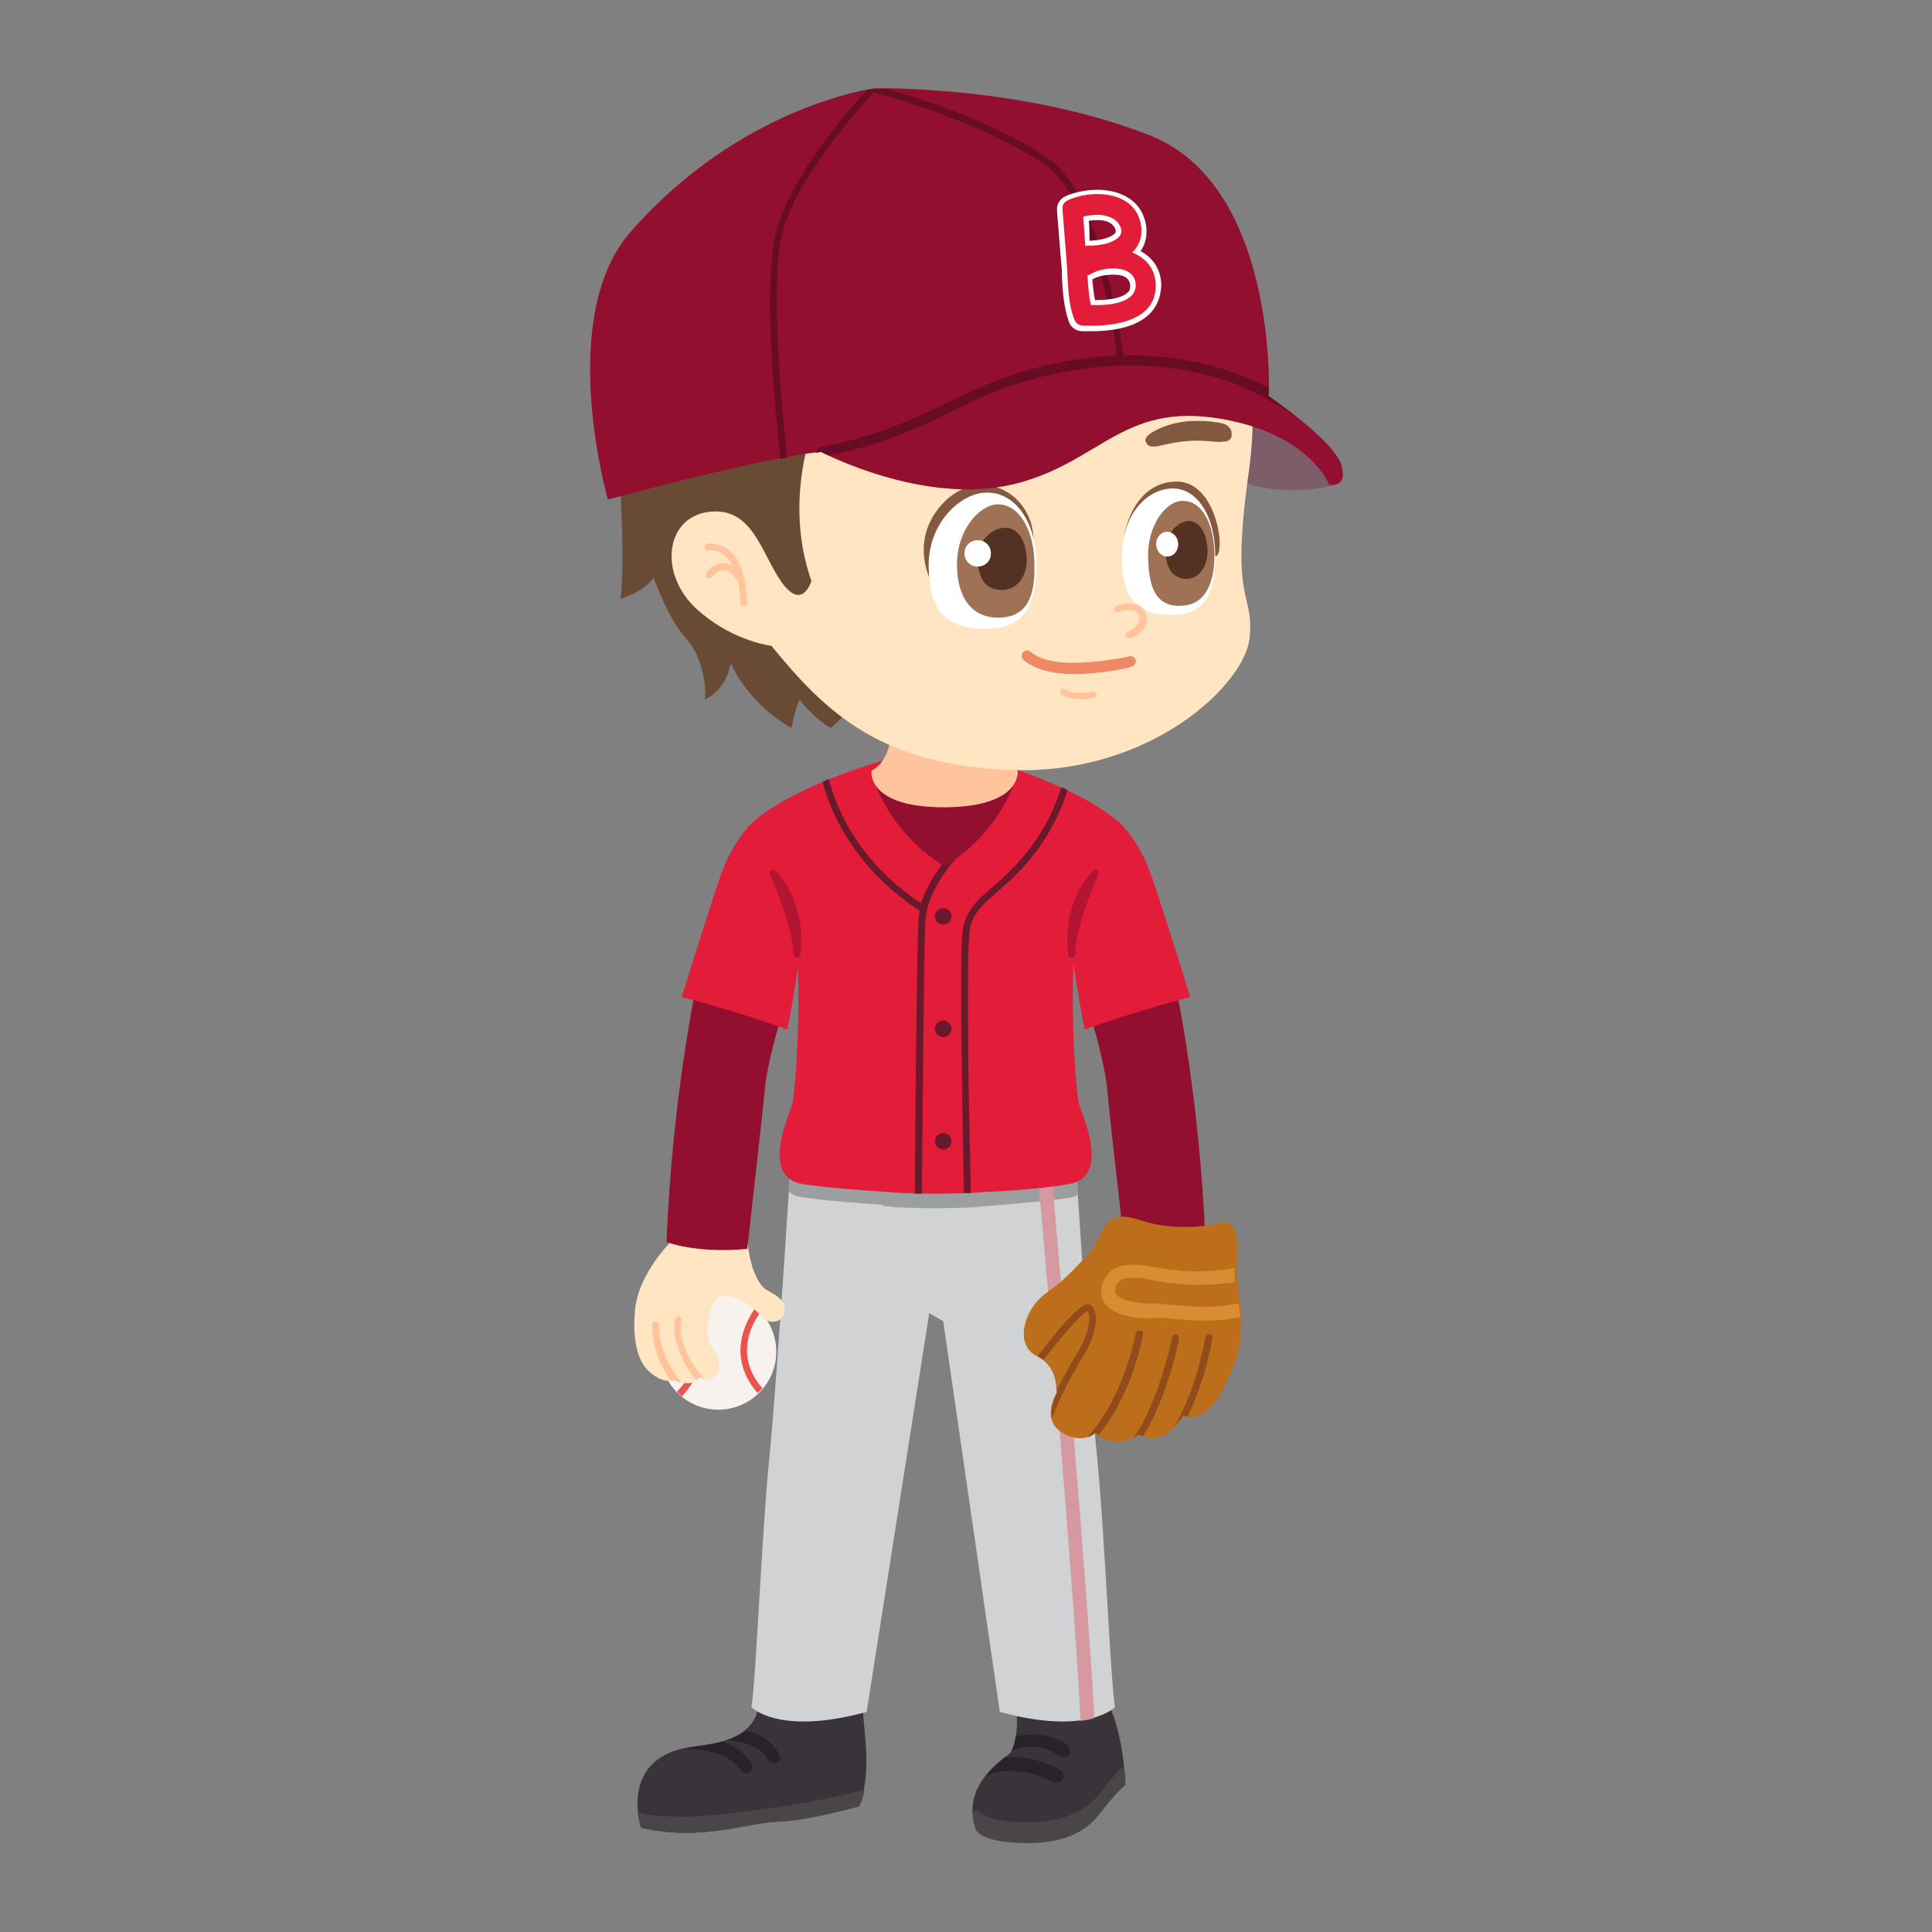 <?xml version="1.0" encoding="utf-8"?>
<!-- Generator: Adobe Illustrator 16.0.0, SVG Export Plug-In . SVG Version: 6.00 Build 0)  -->
<!DOCTYPE svg PUBLIC "-//W3C//DTD SVG 1.1//EN" "http://www.w3.org/Graphics/SVG/1.1/DTD/svg11.dtd">
<svg version="1.1" id="Layer_2" xmlns:x="http://ns.adobe.com/Extensibility/1.0/" xmlns:i="http://ns.adobe.com/AdobeIllustrator/10.0/" xmlns:graph="http://ns.adobe.com/Graphs/1.0/"
	 xmlns="http://www.w3.org/2000/svg" xmlns:xlink="http://www.w3.org/1999/xlink" xmlns:a="http://ns.adobe.com/AdobeSVGViewerExtensions/3.0/"
	 x="0px" y="0px" width="280px" height="280px" viewBox="0 0 280 280" style="enable-background:new 0 0 280 280;"
	 xml:space="preserve">
<rect x="0" y="0" width="280" height="280" fill="#808080" stroke="none"/>
<g>
	<g>
		<path style="fill-rule:evenodd;clip-rule:evenodd;fill:#3A343A;" d="M124.8,245.2c0,0,0.2,2,0.6,6.7c0.7,7.2-1,9.9-1,9.9
			s-7.5,2.1-11.7,2.2c-4.2,0.1-11,2.9-19.8,0.9c0,0-3.5-10.5,7.8-11.8c11.3-1.2,8.4-6.6,10.2-8.8L124.8,245.2z"/>
		<path style="fill-rule:evenodd;clip-rule:evenodd;fill:#282328;" d="M99.6,253.3c0.4-0.1,0.8-0.1,1.2-0.2c1.5-0.2,2.8-0.4,3.9-0.7
			c1.7,0.6,3.2,1.6,4.2,3.1c0.7,1-0.8,2.1-1.5,1.1c-1.5-2.3-4.6-3-7.2-3.1C99.9,253.5,99.8,253.4,99.6,253.3z"/>
		<path style="fill-rule:evenodd;clip-rule:evenodd;fill:#282328;" d="M105.4,252.2c1.2-0.4,2.1-0.9,2.7-1.4c2.1,0.5,4,1.6,4.9,3.6
			c0.5,1.1-1.2,1.7-1.7,0.7C110.3,253,107.6,252.4,105.4,252.2z"/>
		<path style="fill-rule:evenodd;clip-rule:evenodd;fill:#494549;" d="M112.6,261.9c4.6-0.6,9.9-1.8,12.7-2.5
			c-0.3,1.7-0.8,2.4-0.8,2.4s-7.5,2.1-11.7,2.2c-4.2,0.1-11,2.9-19.8,0.9c0,0-0.3-0.9-0.4-2.2C98.8,264.1,106.7,262.7,112.6,261.9z"
			/>
	</g>
	<g>
		<path style="fill:#D1D2D3;" d="M114.6,168.4c0,0-2,31.8-3.1,42.8s-2,33.3-2.6,36.2c0,0,3.9,4.2,16.7,0.7l9.2-58.6l8.3-18.9
			C143.1,170.6,116,171.6,114.6,168.4z"/>
		<path style="fill:#9C9FA0;" d="M114.6,168.4c0,0-0.1,1.7-0.3,4.3c0.5,0.4,1.1,0.7,1.9,0.8c3.3,0.5,8.2,0.9,13.1,1.2
			c0.2,0.1,4.2,0.2,6.2,0.2c1.6,0,4.5,0,5.7-0.1l1.8-4.2C143.1,170.6,116,171.6,114.6,168.4z"/>
	</g>
</g>
<g>
	<g>
		<path style="fill:#3A343A;" d="M147.3,247.2c0,0,0.6,5.9-1.3,7.2c-1.9,1.3-6.7,5.3-4.5,10.8c0,0,0.9,1.7,6.6,1.8
			c5.7,0.2,9.3-1.5,11.4-4.4c2.2-2.9,3.6-4,3.6-4s-0.2-8-3-12.7L147.3,247.2z"/>
		<path style="fill:#494549;" d="M141.5,265.3c0,0,0.9,1.7,6.6,1.8c5.7,0.2,9.3-1.5,11.4-4.4c2.2-2.9,3.6-4,3.6-4s0-1.1-0.2-2.8
			c-0.5,0.4-1.7,1.6-3.3,3.8c-2.2,2.8-5.7,4.6-11.4,4.4c-5.7-0.2-6.6-1.8-6.6-1.8l-0.5,0.2C140.9,263.3,141.1,264.3,141.5,265.3z"/>
		<path style="fill:#282328;" d="M147.2,251.6c-0.1,0.8-0.3,1.6-0.6,2.1c1.5-0.4,3.8-1.4,6.9,0.8c0.2,0.1,0.4,0.2,0.6,0.2
			c0.3,0,0.6-0.1,0.8-0.4c0.3-0.4,0.2-1.1-0.2-1.4C151.7,250.8,149.1,251.4,147.2,251.6z"/>
		<path style="fill:#282328;" d="M153.6,256.5c-3.1-1.7-5.9-2-7.9-1.8c-0.8,0.6-1.8,1.5-2.8,2.6c0,0,0.1,0,0.1,0
			c0.2-0.1,4.3-1.9,9.6,1c0.2,0.1,0.3,0.1,0.5,0.1c0.4,0,0.7-0.2,0.9-0.5C154.3,257.3,154.1,256.7,153.6,256.5z"/>
	</g>
	<g>
		<path style="fill:#D1D2D3;" d="M155.9,168.4c0,0,2,31.8,3.1,42.8s2,33.3,2.6,36.2c0,0-3.9,4.2-16.7,0.7l-8.2-56.6l-6.7-4
			l-2.6-16.9C127.4,170.6,154.5,171.6,155.9,168.4z"/>
		<path style="fill:#9C9FA0;" d="M154.9,173.6c0.5-0.1,1-0.2,1.3-0.4c-0.2-2.9-0.3-4.7-0.3-4.7c-1.5,3.1-28.5,2.2-28.5,2.2l0.6,4.1
			c0.4,0,0.9,0,1.3,0.1c0.2,0.1,4.2,0.2,6.2,0.2c2,0,6-0.1,6.2-0.2C146.7,174.5,151.6,174.1,154.9,173.6z"/>
		<path style="fill:#D698A1;" d="M152.4,169.9c-0.6,0.1-1.3,0.2-2,0.3c0.9,9.8,5.4,61.8,6.2,79.2c0.8-0.1,1.4-0.2,2-0.4
			C157.7,231,153.2,179.6,152.4,169.9z"/>
	</g>
</g>
<g>
	<g>
		<circle style="fill:#F7F2ED;" cx="104.1" cy="195.9" r="8.4"/>
		<path style="fill:#EB5350;" d="M110.2,190.2c-0.2-0.2-0.5-0.5-0.7-0.7c-1.5,2.1-4.2,7.2,0.3,12.4c0.2-0.2,0.5-0.5,0.7-0.7
			C106.5,196.6,108.8,192.1,110.2,190.2z"/>
		<path style="fill:#EB5350;" d="M98.1,201.7c0.2,0.2,0.5,0.5,0.7,0.7c5.5-5.9,1.7-11.7,0.4-13.3c-0.3,0.2-0.5,0.4-0.8,0.6
			C99.6,191.2,103.2,196.4,98.1,201.7z"/>
	</g>
	<g>
		<path style="fill:#FFE5C2;" d="M97.1,180.1c0,0-4.3,4.3-5,9.2c-0.4,3.2-0.2,7.2,1.7,9.2c2.3,2.3,4,1.5,4,1.5s2.3,1.3,3.6-0.4
			c0,0,1.8,1.3,2.7-1c0.8-2.3-1.9-3.3-1.6-6.1c0.3-2.2,0.7-4.8,2.7-4.7c1.3,0.1,2.5,0.7,3.6,1.5c1.3,0.9,1.9,2.6,3.7,2.2
			c1.1-0.3,1.5-1.5,1.1-2.5c-0.4-0.9-1.5-1.5-2.4-2c-2.2-1.2-2.9-6.5-2.8-6.8S98.1,178.6,97.1,180.1z"/>
		<path style="fill:#FFC49C;" d="M102.1,199.8c-0.2-0.2-0.3-0.3-0.5-0.5c-0.6-0.7-1.1-1.5-1.6-2.3c-0.4-0.8-1.9-3.7-1.2-5.6
			c0.1-0.3-0.1-0.5-0.3-0.6c-0.3-0.1-0.5,0.1-0.6,0.3c-0.7,2.2,0.7,5.2,1.3,6.4c0.5,0.9,1,1.7,1.7,2.5c0,0,0,0,0,0
			c0.2-0.1,0.4-0.3,0.5-0.5C101.3,199.5,101.7,199.7,102.1,199.8z"/>
		<path style="fill:#FFC49C;" d="M97.3,198.3c-1.2-2.1-1.8-4.2-1.8-6.3c0-0.3-0.2-0.5-0.5-0.5s-0.5,0.2-0.5,0.5
			c0,2.3,0.6,4.6,1.9,6.8c0.3,0.5,0.5,0.9,0.8,1.3c0.3,0,0.5-0.1,0.5-0.1s0.4,0.2,1,0.4C98.3,199.8,97.8,199.1,97.3,198.3z"/>
	</g>
	<path style="fill:#930F2F;" d="M100.9,142.9c0,0-3.5,16.4-4.3,37.1c0,0,4.2,1.7,11.7,1c2.1-18.7,2.1-18.7,2.6-23.7
		c0.5-4.3,2.7-11.2,2.7-11.2L100.9,142.9z"/>
	<path style="fill:#E31C39;" d="M109.8,118.6c0,0-3.3,2.2-5.5,8.7s-5.5,17.2-5.5,17.2s7.5,1.9,15.3,4.7
		C114.1,149.1,122.2,110.8,109.8,118.6z"/>
</g>
<g>
	<path style="fill:#930F2F;" d="M170.4,142.9c0,0,3.5,16.4,4.3,37.1c0,0-4.2,1.7-11.7,1c-2.1-18.7-2.1-18.7-2.6-23.7
		c-0.5-4.3-2.7-11.2-2.7-11.2L170.4,142.9z"/>
	<g>
		<path style="fill:#BD6E1B;" d="M176.1,177.4c0,0-5.3,1.3-11-0.6s-5,2.5-7.4,5s-3.4,3.7-6.2,5.7s-4.6,7-1.5,8.9
			c0,0,3.3,1.1,3.1,5.5c0,0-2.3,3.8,0.8,5.7s4.9,0,4.9,0s2.1,2.9,6.3,0.3c0,0,3.3,2.3,6.5-2.8c0,0,3.4,2.3,6.9-6.5
			c2.9-7.2,0.3-10.3,0.8-16.8S176.1,177.4,176.1,177.4z"/>
		<path style="fill:#D88D32;" d="M169.4,191.1c2,0.1,3.5,0.3,5.1,0.3c1.6,0,3.2-0.1,5.2-0.5c0-0.7-0.1-1.3-0.2-2
			c-3.7,0.7-6,0.5-10,0.2c-1-0.1-2-0.2-3.3-0.2c-3.5-0.2-4.3-1.1-4.5-1.4c-0.1-0.1-0.3-0.5,0.1-1.3c0.7-1.5,3.8-1,5.5-0.6
			c5.4,1,9.6,0.5,11.7,0.2c-0.1-0.6-0.1-1.3-0.1-2c-1.8,0.3-6,0.9-11.3-0.1c-2.2-0.4-6.2-1.2-7.6,1.8c-0.7,1.5-0.4,2.5,0,3.2
			c0.8,1.4,2.8,2.2,6.1,2.4C167.3,190.9,168.4,191,169.4,191.1z"/>
		<path style="fill:#924C1B;" d="M158.7,190.2c-0.1-0.5-0.4-0.9-0.7-1.1c-0.4-0.2-1.3-0.8-7.6,7.4c0,0,0,0,0,0.1
			c0.2,0.1,0.5,0.3,0.8,0.5c2.5-3.2,5.5-6.7,6.4-7.1c0.1,0.1,0.2,0.2,0.2,0.4c0.2,0.9,0,2.8-1.4,5.2c-1.1,1.9-2.3,3.9-3.2,5.8
			c0,0.2,0,0.4,0,0.5c0,0-1.1,1.9-0.7,3.6c0.9-2.8,3.7-7.7,4.8-9.5C158.5,193.9,159.1,191.6,158.7,190.2z"/>
		<path style="fill:#924C1B;" d="M165.2,192.8c-0.3,0-0.5,0.1-0.6,0.4c0,0.1-1.6,9.1-7,15.1c0.7-0.2,1.2-0.7,1.2-0.7
			s0.1,0.2,0.4,0.4c5-6.1,6.4-14.3,6.5-14.7C165.7,193.1,165.5,192.9,165.2,192.8z"/>
		<path style="fill:#924C1B;" d="M170.5,193.4c-0.3-0.1-0.5,0.1-0.6,0.4c0,0.1-2.1,9.8-5.6,14.5c0.2-0.1,0.5-0.3,0.7-0.4
			c0,0,0.2,0.1,0.6,0.3c3.4-5.1,5.2-13.7,5.3-14.2C170.9,193.8,170.8,193.5,170.5,193.4z"/>
		<path style="fill:#924C1B;" d="M175.3,193.4c-0.3,0-0.5,0.1-0.6,0.4c0,0.1-1.4,8-4.6,13c0.4-0.4,0.9-1,1.4-1.7
			c0,0,0.2,0.2,0.6,0.2c2.5-5,3.6-11,3.6-11.4C175.8,193.7,175.6,193.5,175.3,193.4z"/>
	</g>
	<path style="fill:#E31C39;" d="M161.5,118.6c0,0,3.3,2.2,5.5,8.7s5.5,17.2,5.5,17.2s-7.5,1.9-15.3,4.7
		C157.2,149.1,149.1,110.8,161.5,118.6z"/>
</g>
<g>
	<path style="fill:#E31C39;" d="M155.8,137.1c0.8-7.8,7.1-17.1,7.1-17.1c-5-5.6-19.7-9.8-19.7-9.8h-4.4h-6.4H128
		c0,0-14.7,4.2-19.7,9.8c0,0,6.3,9.4,7.1,17.1s-0.1,21.4-0.6,23s-4.6,10.5,1.5,11.5c3.3,0.5,8.2,0.9,13.1,1.2
		c0.2,0.1,4.2,0.2,6.2,0.2c2,0,6-0.1,6.2-0.2c4.9-0.2,9.8-0.6,13.1-1.2c6.1-1,2-9.9,1.5-11.5S155,144.8,155.8,137.1z"/>
	<g>
		<path style="fill:#68192C;" d="M153.8,114.1c-1.3,4.4-3.9,8.7-7.5,12.2c-1,1-2,1.9-3.2,2.9c-1.7,1.5-3.3,3.1-3.6,5.9
			c-0.2,2.6-0.2,4.4-0.2,6.8v0.9c0,10,0.3,24.9,0.4,30.1c0.4,0,0.7,0,1,0c-0.1-5.3-0.5-20.1-0.4-30.1v-0.9c0-2.4,0-4.2,0.2-6.7
			c0.2-2.4,1.6-3.8,3.2-5.2c1.2-1.1,2.3-2,3.3-3c3.7-3.6,6.3-7.9,7.7-12.5C154.4,114.3,154.1,114.2,153.8,114.1z"/>
		<path style="fill:#68192C;" d="M139.9,121.6c-0.2,0.2-4.8,4.2-6.4,9.3c-9.7-6.3-12.6-14.9-13.4-18c-0.3,0.1-0.6,0.3-0.9,0.4
			c0.9,3.5,4.1,12.2,14.1,18.7c-0.1,0.5-0.2,1.1-0.2,1.6c-0.2,4.5-0.5,29.3-0.5,39.4c0.3,0,0.7,0,1,0c0.1-10.1,0.3-34.9,0.5-39.4
			c0.3-5.9,6.4-11.2,6.5-11.2c0.2-0.2,0.2-0.5,0.1-0.7C140.5,121.4,140.1,121.4,139.9,121.6z"/>
	</g>
	<g>
		<circle style="fill:#68192C;" cx="136.7" cy="132.8" r="1.2"/>
		<circle style="fill:#68192C;" cx="136.7" cy="149.1" r="1.2"/>
		<circle style="fill:#68192C;" cx="136.7" cy="165.4" r="1.2"/>
	</g>
	<g>
		<path style="fill:#B21432;" d="M112.4,126.2c-0.2-0.2-0.4-0.2-0.6-0.1c-0.2,0.1-0.3,0.4-0.2,0.6c0,0.1,3.2,6.9,3.4,11.6
			c0,0.3,0.2,0.5,0.5,0.5c0,0,0,0,0,0c0.2,0,0.4-0.2,0.5-0.4C116,138.1,117.2,131.4,112.4,126.2z"/>
		<path style="fill:#B21432;" d="M158.4,126.2c0.2-0.2,0.4-0.2,0.6-0.1c0.2,0.1,0.3,0.4,0.2,0.6c0,0.1-3.2,6.9-3.4,11.6
			c0,0.3-0.2,0.5-0.5,0.5c0,0,0,0,0,0c-0.2,0-0.4-0.2-0.5-0.4C154.8,138.1,153.6,131.4,158.4,126.2z"/>
	</g>
	<path style="fill:#930F2F;" d="M140.2,111.7h-6.6h-7.4c0,0,1.9,8.4,10.6,13.8h0.2c8.7-5.4,10.6-13.8,10.6-13.8H140.2z"/>
	<path style="fill:#FFC49C;" d="M147.5,111.7c-3-1.5-3-6.5-3-6.5l-7.6,0.7l-7.6-0.7c0,0,0,5-3,6.5c0,0-0.8,5.3,10.5,5.3
		c0,0,0.1,0,0.1,0s0.1,0,0.1,0C148.2,116.9,147.5,111.7,147.5,111.7z"/>
</g>
<path style="fill:#7C5D69;" d="M193.5,70.3c0,0-6.9,2-13.5-0.5l-9.3-16.8C170.7,52.9,189.5,59.7,193.5,70.3z"/>
<path style="fill:#684A35;" d="M89.9,70.8c0,0,0.7,12.1,0,16c0,0,3.5-1,4.8-3.1c0,0,2.3,6.3,4.7,8.8s3.1,7.4,2.7,8.9
	c0,0,3.1-1.2,3.8-5.3c0,0,2.3,5.7,8.8,9.4c0,0,0.7-3.4,1.2-4.1c0,0,2,2.7,4.5,4.1l2.5-2.3c0,0,34.9,16.8,53.2-4.7
	c0,0,2.8-4.8,2.3-11.7s3-26.5,3-26.5s1.6-32-15-37.3s-39.2-14-59.5,0S86.3,51.4,89.9,70.8z"/>
<g>
	<path style="fill-rule:evenodd;clip-rule:evenodd;fill:#FFE5C2;" d="M111.8,93.6c7.9,9.7,15.9,17.4,35.1,18
		c19.7,0.6,33.4-12.2,34.2-19.1c0.7-6.9-2.9-4.6-0.1-24.2c0.5-3.8,0.8-7.8,0.2-11.6c-0.6-4.1-55.4-1.3-63.3,5.1
		c0,0-4.4,10.8-0.3,22.4c0,0-1.3,4.4-4.3,0.2s-4.2-11.1-10.7-10.2c-6.4,0.9-7.3,9.6-0.9,14.7C106.6,93,111.8,93.6,111.8,93.6z"/>
	<path style="fill:#FFC49C;" d="M104.7,81.6C104.7,81.6,104.8,81.6,104.7,81.6c0.6,0,1.1,0.2,1.5,0.5c-0.3-0.7-0.7-1.2-1.2-1.6
		c-1.1-0.9-2.3-0.8-2.3-0.7c-0.3,0-0.5-0.1-0.6-0.4c0-0.3,0.1-0.5,0.4-0.6c0.1,0,1.6-0.3,3.1,0.9c1.1,0.9,1.9,2.3,2.3,4.3
		c0,0,0,0,0,0.1c0.2,0.9,0.3,2,0.4,3.2c0,0.3-0.2,0.5-0.5,0.5c-0.3,0-0.5-0.2-0.5-0.5c0-1.1-0.2-2.1-0.3-3c-0.7-1.1-1.5-1.7-2.2-1.7
		c0,0,0,0,0,0c-0.9,0-1.5,1-1.6,1c-0.1,0.2-0.4,0.3-0.7,0.1c-0.2-0.1-0.3-0.4-0.1-0.7C102.4,83,103.3,81.6,104.7,81.6z"/>
</g>
<g>
	<g>
		<path style="fill:#845941;" d="M162.9,77.7c0,0,1.1-7.6,7.3-7.9c6.2-0.4,7.5,10.5,6,10.8C176.1,80.5,163.4,80.8,162.9,77.7z"/>
		<path style="fill-rule:evenodd;clip-rule:evenodd;fill:#FFFFFF;" d="M162.6,81.1c0.1,4.2,1,8.3,7.8,8c4.9-0.2,5.9-4.3,5.7-9.4
			c-0.2-5.1-2.7-9.1-6.4-8.9C165.9,71,162.4,75,162.6,81.1z"/>
		<path style="fill-rule:evenodd;clip-rule:evenodd;fill:#9F7255;" d="M166.4,81c0.1,3.5,0.8,7.5,5.6,6.7c2.9-0.5,4.1-3.6,4-7.7
			c-0.1-4.2-1.9-7.5-4.6-7.4C169.2,72.5,166.2,75.9,166.4,81z"/>
		<path style="fill-rule:evenodd;clip-rule:evenodd;fill:#533223;" d="M168.9,79.8c0.1,2.3,0.8,4.1,3.2,4.1c1.8-0.1,3-2,2.9-4.3
			c-0.1-2.3-1.1-4.1-2.8-4.1C170.6,75.6,168.9,77.5,168.9,79.8z"/>
		
			<ellipse transform="matrix(-0.999 3.498928e-002 -3.498928e-002 -0.999 340.753 151.777)" style="fill-rule:evenodd;clip-rule:evenodd;fill:#FFFFFF;" cx="169" cy="78.9" rx="1.6" ry="1.8"/>
	</g>
	<g>
		<path style="fill:#845941;" d="M134.7,83.7c0,0-2.8-5.6,1.9-10.7c5.3-5.7,13.3-1.7,13.2,5.6L134.7,83.7z"/>
		<path style="fill-rule:evenodd;clip-rule:evenodd;fill:#FFFFFF;" d="M134.6,82.5c0.2,4.5,1.1,8.9,9,8.6c5.7-0.3,6.7-4.7,6.6-10.1
			c-0.2-5.4-3.1-9.8-7.4-9.6C139.2,71.5,134.3,75.9,134.6,82.5z"/>
		<path style="fill-rule:evenodd;clip-rule:evenodd;fill:#9F7255;" d="M138.7,82.3c0.1,3.8,1.8,7.5,6.5,7.2c4.1-0.3,4.9-3.8,4.7-8.4
			c-0.2-4.5-2.3-8.1-5.4-8C142,73.2,138.5,76.8,138.7,82.3z"/>
		<path style="fill-rule:evenodd;clip-rule:evenodd;fill:#533223;" d="M141.7,81.1c0.1,2.5,0.9,4.5,3.7,4.4c2.1-0.1,3.5-2.1,3.4-4.6
			c-0.1-2.5-1.3-4.5-3.2-4.4C143.6,76.5,141.6,78.6,141.7,81.1z"/>
		<path style="fill-rule:evenodd;clip-rule:evenodd;fill:#FFFFFF;" d="M139.8,80.3c0,1,0.9,1.9,2,1.8c1,0,1.9-0.9,1.8-2
			c0-1-0.9-1.9-2-1.8C140.6,78.3,139.7,79.2,139.8,80.3z"/>
	</g>
	<g>
		<path style="fill:#845941;" d="M133.1,63c0.5-0.6,1.5-0.7,2.2-0.9l0.3-0.1c1.2-0.3,2.6-0.4,4-0.4c1.3,0,2.6,0,3.8,0.2
			c2,0.2,3.7,0.7,5.1,1.3c0.4,0.2,1.7,0.7,1.3,1.7c-0.1,0.3-0.4,0.6-1.1,0.7c-0.3,0-0.5,0-0.7,0c-0.3,0-0.6-0.1-0.8-0.1l-0.1,0
			c-0.6-0.1-1.2-0.2-1.9-0.3c-2.6-0.3-5.3-0.4-7.2-0.1c-2,0.2-3.2,0.4-4,0.3c-0.9-0.1-1.2-0.5-1.3-0.9
			C132.6,63.7,132.7,63.5,133.1,63z"/>
		<path style="fill:#845941;" d="M166.9,62.7c1-0.6,2.2-1.1,3.6-1.4c0.9-0.2,1.8-0.3,2.7-0.3c1,0,2,0,3,0.2l0.2,0
			c0.5,0.1,1.3,0.2,1.7,0.7c0.4,0.4,0.4,0.7,0.4,1.2c0,0.3-0.2,0.8-1,0.9c-0.1,0-0.2,0-0.2,0c-0.6,0.1-1.4,0-2.7-0.1
			c-1.3-0.1-3.3,0-5.1,0.4c-0.5,0.1-0.9,0.2-1.4,0.3c-0.1,0-0.3,0.1-0.5,0.1c-0.1,0-0.2,0-0.3,0c-0.8,0.1-1.1-0.3-1.2-0.6
			C165.8,63.8,166.1,63.2,166.9,62.7z"/>
	</g>
	<g>
		<path style="fill:#FFC49C;" d="M163.7,92.5c0.1,0,0.1,0,0.2,0c0.1,0,2.4-1,2.3-2.8c0-1-0.5-1.5-0.9-1.8c-1.2-0.9-3.3-0.2-3.5-0.1
			c-0.3,0.1-0.4,0.4-0.3,0.6c0.1,0.3,0.4,0.4,0.6,0.3c0.5-0.2,1.9-0.5,2.6,0c0.3,0.2,0.4,0.5,0.4,1c0,1.1-1.7,1.9-1.7,1.9
			c-0.2,0.1-0.4,0.4-0.3,0.6C163.3,92.4,163.5,92.5,163.7,92.5z"/>
		<path style="fill:#FFC49C;" d="M156,101.3c-1.4-0.1-2.1-0.6-2.2-0.7c-0.2-0.1-0.2-0.4-0.1-0.6c0.1-0.2,0.4-0.2,0.6-0.1
			c0,0,1.3,0.9,4.1,0.3c0.2,0,0.5,0.1,0.5,0.4c0.1,0.2-0.1,0.5-0.3,0.5C157.6,101.4,156.7,101.4,156,101.3z"/>
		<path style="fill:#EF8965;" d="M155.6,97.7c-0.6,0-1.2,0-1.7-0.1c-3.9-0.3-5.5-1.9-5.6-2c-0.3-0.3-0.3-0.8,0-1.1
			c0.3-0.3,0.8-0.3,1.1,0c0,0,1.4,1.3,4.6,1.5c4.1,0.3,9.6-0.8,9.7-0.9c0.4-0.1,0.8,0.2,0.9,0.6c0.1,0.4-0.2,0.8-0.6,0.9
			C163.8,96.8,159.5,97.7,155.6,97.7z"/>
	</g>
</g>
<g>
	<path style="fill:#930F2F;" d="M88.1,72.4c0,0,23.1-6.3,30.9-6.9c0,0,14.8,7.8,27.8,4.7s16-12.6,31.7-9.2
		c11.6,2.5,14.1,9.2,14.1,9.2s2.8,0.7,1.8-2.8s-10.5-10-10.5-10s1.3-30.5-17.3-37.8s-39.9-6.8-39.9-6.8s-19.3,2.5-35.3,20.8
		C80.5,46,88.1,72.4,88.1,72.4z"/>
	<path style="fill:#680C26;" d="M183.8,57.4c0,0,0-0.4,0-1.2c-2.4-1.3-4.8-2.2-7.1-2.9c-4.5-1.3-9.1-1.9-13.9-1.8
		c-0.6-4.5-3.7-23.6-10.7-28.4c-6.9-4.8-16.6-8.2-23.4-10.2c-1.4,0-2.1,0-2.1,0s-0.4,0-1,0.2c0,0,0,0,0,0
		c-3.9,4.2-11.7,13.6-13.3,21.3c-1.6,7.9,0,24.9,0.8,32.1c0.3-0.1,0.7-0.1,1-0.2c-0.8-7.2-2.4-24.1-0.9-31.7
		c1.5-7.6,9.8-17.2,13.4-21.2c6.8,1.9,17.4,5.4,24.9,10.5c6.8,4.7,9.8,23.6,10.4,27.6c-4.5,0.2-9.1,1-13.8,2.4
		c-4.1,1.2-7.3,2.8-10.7,4.4c-5,2.4-10.1,4.9-18.5,6.5c-0.4,0.1-0.6,0.4-0.6,0.8c0.3,0,0.5-0.1,0.7-0.1c0,0,0.4,0.2,1.1,0.5
		c8-1.6,13-4,17.9-6.4c3.3-1.6,6.5-3.2,10.5-4.3c9.9-2.9,19-3.1,27.7-0.6c3.9,1.1,7.9,3.1,11.6,5.8
		C185.7,58.7,183.8,57.4,183.8,57.4z"/>
	<g>
		<path style="fill:#FFFFFF;" d="M165.3,36.4c0.9-1.3,1.1-3,0.6-4.6c-0.8-2.7-3.3-4.2-6.7-4.3c-1.6,0-3.3,0.3-4.7,0.9
			c-0.9,0.4-1.4,1.2-1.3,2.1c0,0.1,0,0.2,0,0.2c0.2,2.5,0.4,5,0.6,7.5c0.1,0.6,0.1,1.2,0.1,1.9c0.1,2.2,0.3,4.5,1,6.5
			c0.3,0.9,1.1,1.4,2,1.4c0.1,0,0.3,0,0.4,0l0.1,0c4.4,0.1,7.5-0.8,9.2-2.5c1.1-1.1,1.6-2.4,1.7-4.1
			C168.3,39.2,167.2,37.4,165.3,36.4z M157.8,32c0.5-0.1,0.9-0.1,1.3-0.1c0.9,0,2,0.2,2.5,1.2c0.2,0.5,0.1,0.6,0,0.7
			c-0.8,0.8-2.3,1-3.7,1.1C157.9,33.9,157.9,33,157.8,32z M158.3,40.5C158.4,40.5,158.4,40.5,158.3,40.5c0.8-0.5,2-0.7,3.1-0.7
			c1.6,0,2.4,0.6,2.4,1.7c0,0.4-0.1,0.7-0.4,0.9c-0.7,0.7-2.3,1.1-4.7,1.1C158.5,42.6,158.4,41.5,158.3,40.5z M153.9,30.6
			L153.9,30.6L153.9,30.6L153.9,30.6z"/>
		<path style="fill:#E31C39;" d="M167.5,41.4c0-2.4-1.4-4-3.4-4.8c1.3-1.3,1.6-3,1.1-4.7c-1.3-4.3-7.1-4.4-10.4-2.9
			c-0.7,0.3-0.9,0.9-0.8,1.4c0,0.1,0,0.1,0,0.2c0.2,2.5,0.4,5,0.6,7.5c0.2,2.6,0.1,5.7,1.1,8.2c0.3,0.7,0.8,0.9,1.4,0.9
			c0.1,0,0.2,0,0.4,0C161.3,47.3,167.5,46.6,167.5,41.4z M162.3,32.7c0.3,0.6,0.3,1.1-0.1,1.6c-1.1,1.1-3,1.3-4.5,1.3
			c-0.1,0-0.3,0-0.4,0.1c-0.1-1.4-0.2-2.8-0.3-4.3C158.9,30.9,161.4,31,162.3,32.7z M158.1,44.2c-0.3-1.3-0.4-2.8-0.5-4.3
			c0.2,0,0.3-0.1,0.5-0.2c1.8-1.1,6.5-1.5,6.5,1.7C164.5,44.1,160.2,44.3,158.1,44.2z"/>
	</g>
</g>
</svg>
